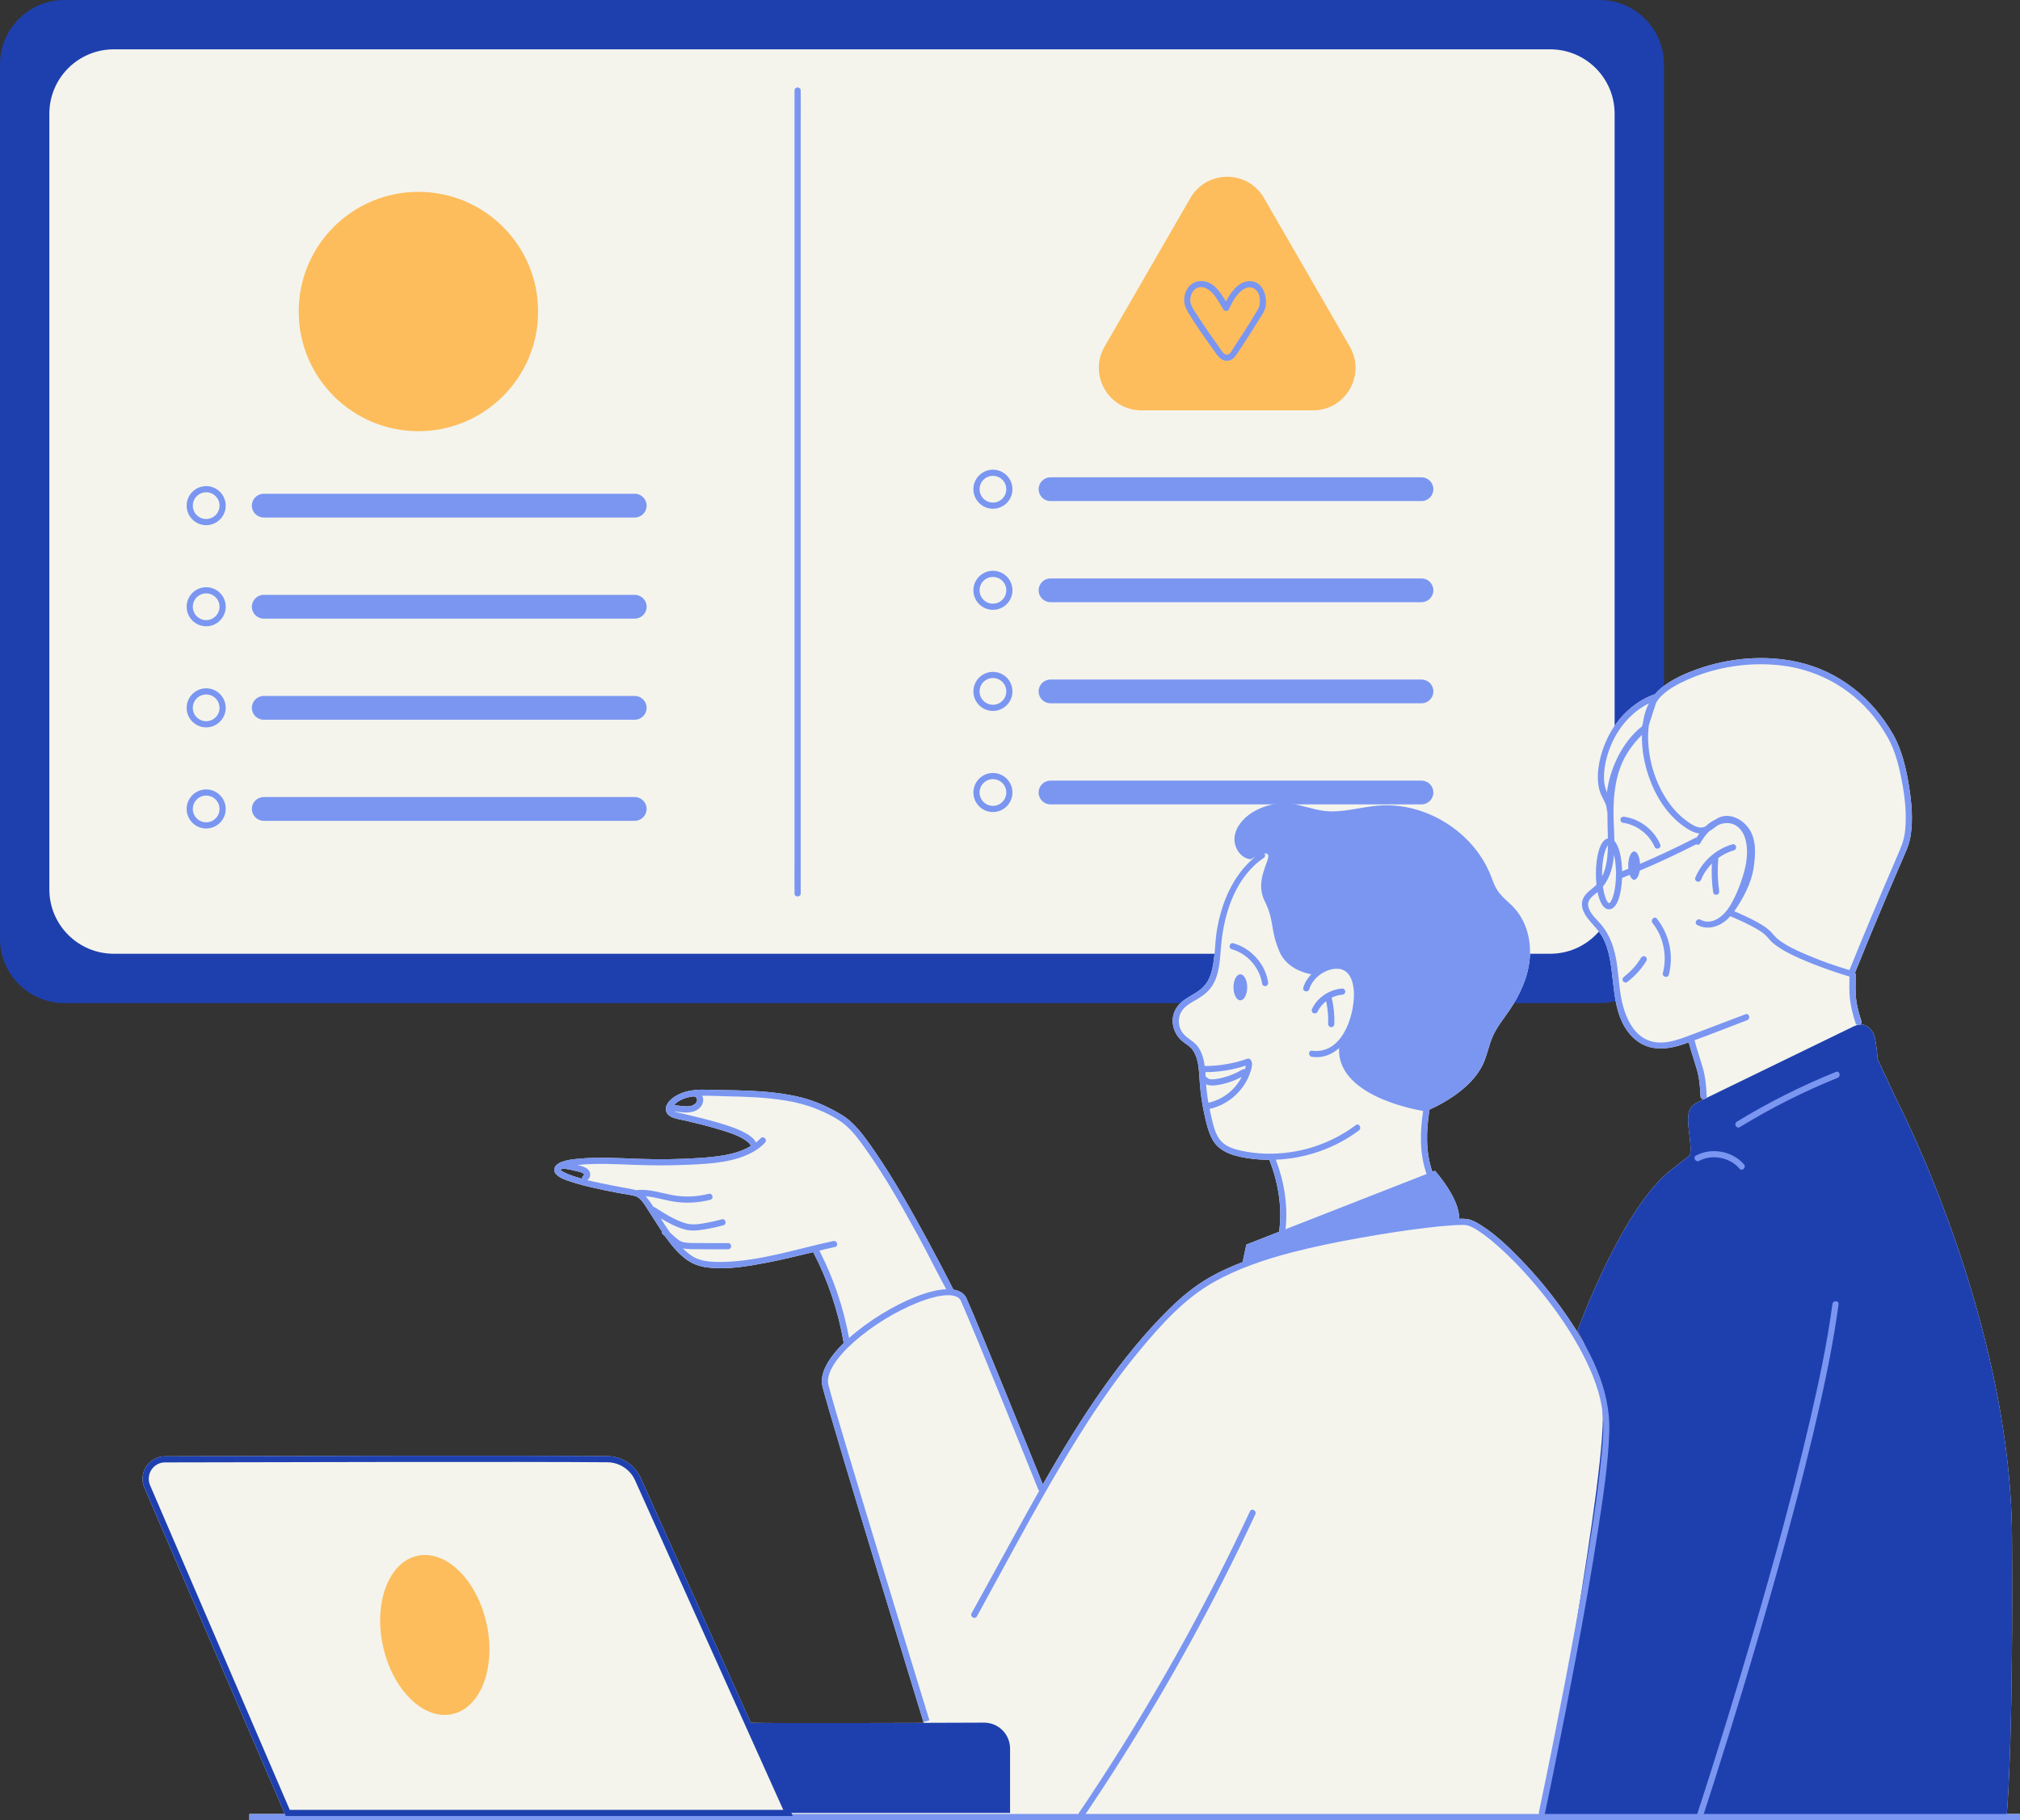 <svg xmlns="http://www.w3.org/2000/svg" xmlns:xlink="http://www.w3.org/1999/xlink" preserveAspectRatio="xMidYMid meet" version="1.0" viewBox="0.0 0.0 327.5 295.2" zoomAndPan="magnify" style="fill: rgb(122, 150, 241);" original_string_length="32163"><rect x="0.0" y="0.0" width="327.5" height="295.2" fill="#333333" stroke="none"/><g id="__id185_sb5zsaz3fr"><path d="M269.777,10.444v141.778c0,5.768-4.676,10.444-10.444,10.444H10.444C4.676,162.666,0,157.99,0,152.222V10.444 C0,4.676,4.676,0,10.444,0h248.889C265.101,0,269.777,4.676,269.777,10.444z" style="fill: rgb(30, 64, 175);"/></g><g id="__id186_sb5zsaz3fr"><path d="M261.777,18.444v125.778c0,5.768-4.676,10.444-10.444,10.444H18.444C12.676,154.666,8,149.99,8,144.222V18.444 C8,12.676,12.676,8,18.444,8h232.889C257.101,8,261.777,12.676,261.777,18.444z" style="fill: rgb(244, 244, 237);"/></g><g id="__id187_sb5zsaz3fr"><path d="M325.362,294.166c0.21-2.42,1.04-14.1,0.84-45.06c-0.22-35.33-18.66-70.66-18.66-70.66l-3.11-6.67 c0,0-0.26-3.11-0.61-4c-0.35-0.88-1.18-1.66-2.13-1.65c-0.01,0.01-0.02,0.01-0.04,0.01c0.14-0.11,0.21-0.28,0.15-0.49 c-0.38-1.21-0.75-2.44-0.88-3.71c-0.13-1.28-0.08-2.58-0.06-3.86c0-0.14-0.05-0.25-0.12-0.32c1.7-4.22,3.45-8.42,5.22-12.6 c0.8-1.87,1.59-3.74,2.4-5.6c0.56-1.3,1.17-2.54,1.39-3.94c0.43-2.69,0.18-5.48-0.25-8.15c-0.46-2.83-1.14-5.81-2.55-8.32 c-3.37-5.91-8.77-10.29-15.47-11.78c-5.36-1.2-11.12-0.68-16.28,1.14c-1.91,0.68-3.82,1.53-5.46,2.74 c-0.56,0.41-1.03,0.86-1.45,1.36c-0.05,0-0.11,0.01-0.17,0.03c-3.53,1.31-6.24,4.17-7.74,7.58c-0.78,1.78-1.29,3.72-1.33,5.67 c-0.02,1.03,0.13,2.06,0.54,3.01c0.38,0.86,0.92,1.53,0.93,2.51c0.01,0.09,0.04,0.16,0.09,0.23c-0.01,1.44,0.05,2.89,0.07,4.33 c-1.33,0.25-1.94,3.09-1.94,5.74c0,0.59,0.03,1.18,0.09,1.76c-0.76,0.8-1.86,1.33-2.23,2.42c-0.38,1.11,0.17,2.19,0.83,3.06 c0.73,0.97,1.65,1.78,2.28,2.84c0.67,1.14,1.04,2.42,1.29,3.7c0.85,4.38,0.36,9.81,4.07,13.04c2.33,2.03,5.32,1.7,8.05,0.75 c0.22-0.08,0.44-0.16,0.67-0.24c0.37,1.42,0.85,2.81,1.27,4.22c0.44,1.48,0.59,2.99,0.64,4.52c0.01,0.32,0.27,0.48,0.52,0.48 c-0.18,0.09-0.37,0.19-0.56,0.28c-0.52,0.25-1.06,0.52-1.43,0.96c-1.33,1.59,0.27,5.83-0.25,7.84l-2.97,2.32 c-8.06,6.17-15.25,26.12-15.25,26.12s0.43,0.69,1.03,2.02c-0.94-1.66-1.97-3.27-3.04-4.8c-2.19-3.15-4.64-6.12-7.31-8.87 c-1.96-2.01-4.07-4.04-6.48-5.53c-0.62-0.38-1.32-0.78-2.05-0.89c-0.02,0-0.05-0.01-0.07-0.01c-0.42-0.06-0.84-0.07-1.27-0.05 c0.11-3.32-3.93-7.79-3.93-7.79l-0.42,0.16c-1.12-3.25-1-6.72-0.45-10.08c1.79-0.8,6.6-3.24,8.57-7.16c0.76-1.52,1.01-3.25,1.71-4.8 c0.69-1.5,1.75-2.8,2.68-4.16c1.68-2.47,2.97-5.27,3.27-8.24c0.3-2.97-0.48-6.12-2.49-8.32c-0.93-1.01-2.08-1.81-2.81-2.97 c-0.43-0.7-0.69-1.5-0.99-2.27c-2.83-7.17-10.65-12.02-18.33-11.37c-2.9,0.25-5.78,1.2-8.67,0.86c-1.85-0.22-3.61-0.96-5.45-1.17 c-2.17-0.24-4.42,0.27-6.26,1.44c-1.41,0.89-2.64,2.28-2.84,3.94c-0.2,1.66,0.97,3.52,2.64,3.63c0,0,0.31-0.19,0.71-0.4 c-3.58,2.91-5.45,7.38-6.21,11.86c-0.41,2.45-0.24,5.09-1.09,7.44c-0.45,1.26-1.3,2.13-2.43,2.81c-1.02,0.62-2.12,1.16-2.86,2.13 c-1.42,1.85-0.84,4.48,0.97,5.81c0.54,0.4,1.09,0.74,1.49,1.29c0.39,0.54,0.62,1.18,0.77,1.83c0.29,1.27,0.29,2.59,0.4,3.89 c0.13,1.52,0.35,3.04,0.68,4.54c0.3,1.38,0.62,2.85,1.27,4.12c1.22,2.36,4.02,2.93,6.43,3.24c0.95,0.12,1.91,0.17,2.86,0.18 c0.01,0,0.01,0.01,0.01,0.02c1.44,3.67,2.12,7.71,1.58,11.64l-5.31,2.08l-0.61,2.84c-1.83,0.71-3.63,1.5-5.34,2.48 c-2.43,1.39-4.59,3.18-6.58,5.15c-3.9,3.84-7.36,8.13-10.53,12.58c-3.62,5.08-6.85,10.42-9.94,15.84 c-1.59-3.94-10.01-24.86-12.43-30.29c-0.39-0.72-1.11-1.14-2.08-1.3c-0.01-0.01-0.01-0.02-0.01-0.04c-1.36-2.7-2.77-5.38-4.21-8.03 c-2.64-4.86-5.35-9.71-8.47-14.27c-1.15-1.68-2.35-3.41-3.85-4.81c-1-0.94-2.25-1.62-3.47-2.24c-1.71-0.87-3.51-1.53-5.38-1.94 c-3.17-0.7-6.46-0.9-9.7-0.98c-1.72-0.04-3.44-0.06-5.16-0.1c-1.66-0.05-3.38,0.16-4.82,1.05c-0.79,0.49-1.79,1.41-1.48,2.46 c0.14,0.47,0.54,0.78,0.97,0.96c0.74,0.3,1.6,0.41,2.37,0.59c1.85,0.44,3.7,0.89,5.52,1.46c1.41,0.44,2.96,0.91,4.17,1.8 c0.26,0.18,0.62,0.47,0.68,0.81c-2.45,1.49-5.75,1.77-8.47,1.95c-3.17,0.21-6.33,0.25-9.51,0.14c-3.33-0.12-6.72-0.34-10.05-0.02 c-0.85,0.08-1.82,0.19-2.65,0.53c-0.15,0.01-0.29,0.07-0.38,0.19c-0.05,0.03-0.11,0.04-0.16,0.07c-0.63,0.41-0.9,1.11-0.34,1.71 c0.6,0.64,1.58,0.94,2.38,1.21c1.25,0.42,2.55,0.74,3.85,1.03c1.32,0.3,2.65,0.57,3.98,0.82c0.86,0.16,1.76,0.25,2.61,0.49 c0.93,0.26,1.58,1.47,2.07,2.22c0.77,1.17,1.49,2.37,2.27,3.53c-0.04,0.14-0.01,0.3,0.13,0.43c0.13,0.12,0.27,0.25,0.4,0.37 c0.95,1.33,1.99,2.62,3.29,3.62c1.06,0.81,2.19,1.22,3.5,1.39c3.18,0.42,6.5-0.17,9.62-0.76c2.55-0.49,5.07-1.1,7.59-1.72 c0.01,0.01,0.01,0.02,0.01,0.03c2.38,4.59,4.03,9.51,4.91,14.6c0.01,0.04,0.03,0.06,0.04,0.09c-2.48,2.44-4.01,5-3.46,7.11 c1.69,6.52,16.23,53.9,16.37,54.38v0.14c-10.79,0.04-24.44,0.07-27.99-0.02l-17.86-39.73c-0.95-2.11-3.06-3.49-5.37-3.51 c-12.4-0.12-54.3-0.03-71.74,0.02c-1.23,0-2.37,0.62-3.05,1.65c-0.67,1.03-0.79,2.32-0.3,3.45l22.77,52.91h-5.75v1h135.58h151.53v-1 H325.362z M112.852,178.836c-0.12,0.15-0.28,0.27-0.45,0.36c-0.46,0.25-1.01,0.23-1.51,0.19c-0.53-0.04-1.07-0.11-1.61-0.17 c0.69-0.86,2.01-1.27,3.12-1.42c0.03,0,0.06,0.02,0.09,0.02c0.16-0.01,0.24,0.02,0.36,0.15c0.09,0.1,0.16,0.26,0.16,0.39 C113.022,178.516,112.972,178.676,112.852,178.836z M94.692,190.516c0,0.01,0,0.01,0,0.01c0,0.01,0,0.03-0.01,0.04v0.01 c-0.01,0-0.01,0-0.01,0c-0.2,0.12-0.34,0.32-0.27,0.57c0,0.01,0,0.01,0,0.02c-0.82-0.23-1.64-0.49-2.43-0.81 c-0.32-0.14-0.71-0.33-0.97-0.52c-0.06-0.05-0.1-0.11-0.13-0.15c0.12-0.08,0.27-0.14,0.42-0.21c0.8,0.12,1.59,0.28,2.37,0.49 c0.32,0.09,0.74,0.16,0.95,0.38c0.01,0,0.08,0.07,0.06,0.05c0,0.01,0,0.02,0.01,0.03c0,0.01,0,0.01,0.01,0.02 C94.682,190.446,94.692,190.496,94.692,190.516z" style="fill: rgb(244, 244, 237);"/></g><g id="__id188_sb5zsaz3fr"><path d="M325.316,294.667l-75.333,0.222c0,0,11.111-58.889,9.778-66.889s-4-12.222-4-12.222s7.186-19.956,15.254-26.122 l2.968-2.323c0.52-2.01-1.084-6.247,0.251-7.838c0.372-0.443,0.909-0.709,1.429-0.962c8.183-3.978,16.366-7.956,24.549-11.934 c0.469-0.228,0.958-0.461,1.48-0.468c0.954-0.012,1.775,0.762,2.126,1.649s0.609,3.997,0.609,3.997l3.111,6.667 c0,0,18.444,35.333,18.667,70.667C326.427,284.444,325.316,294.667,325.316,294.667z" style="fill: rgb(30, 64, 175);"/></g><g id="__id189_sb5zsaz3fr"><path d="M281.132,137.887c-0.922,0.265-1.789,0.702-2.565,1.267c0.007,0.036,0.022,0.069,0.018,0.107 c-0.144,1.735-0.108,3.489,0.135,5.214c0.038,0.268-0.061,0.536-0.349,0.615c-0.236,0.065-0.577-0.081-0.615-0.349 c-0.22-1.559-0.29-3.128-0.213-4.698c-0.734,0.742-1.337,1.613-1.733,2.583c-0.103,0.251-0.329,0.428-0.615,0.35 c-0.238-0.065-0.451-0.365-0.349-0.615c1.069-2.616,3.295-4.654,6.019-5.438C281.487,136.744,281.749,137.709,281.132,137.887z M257.43,148.945c-0.663-0.87-1.207-1.947-0.83-3.055c0.374-1.096,1.474-1.628,2.235-2.424c-0.061-0.577-0.093-1.174-0.093-1.763 c0-2.649,0.61-5.484,1.939-5.735c-0.021-1.447-0.078-2.89-0.074-4.334c-0.042-0.065-0.076-0.139-0.088-0.228c0,0,0,0-0.001,0 c-0.011-0.983-0.549-1.647-0.924-2.513c-0.411-0.948-0.561-1.981-0.54-3.01c0.039-1.944,0.551-3.89,1.327-5.664 c1.495-3.418,4.21-6.271,7.736-7.582c0.064-0.024,0.122-0.028,0.177-0.027c0.415-0.499,0.891-0.958,1.448-1.367 c1.642-1.205,3.551-2.058,5.462-2.734c5.161-1.826,10.918-2.344,16.279-1.147c6.697,1.495,12.093,5.87,15.47,11.782 c1.407,2.517,2.086,5.497,2.544,8.318c0.433,2.672,0.684,5.461,0.255,8.151c-0.225,1.408-0.827,2.641-1.39,3.941 c-0.807,1.863-1.606,3.73-2.399,5.6c-1.774,4.186-3.524,8.383-5.226,12.598c0.072,0.079,0.123,0.182,0.121,0.32 c-0.018,1.287-0.069,2.585,0.064,3.868c0.131,1.264,0.499,2.495,0.876,3.704c0.193,0.617-0.773,0.878-0.964,0.266 c-0.398-1.272-0.756-2.553-0.903-3.881c-0.134-1.216-0.099-2.447-0.079-3.669c-0.927-0.272-1.847-0.571-2.761-0.883 c-1.749-0.597-3.482-1.249-5.173-1.998c-1.573-0.697-3.181-1.469-4.509-2.582c-0.473-0.397-0.797-0.915-1.254-1.322 c-0.672-0.599-1.506-1.038-2.298-1.455c-1.086-0.57-2.207-1.085-3.344-1.547c-0.062,0.072-0.119,0.151-0.183,0.221 c-1.292,1.408-3.377,2.149-5.153,1.211c-0.57-0.301-0.064-1.163,0.505-0.863c1.908,1.009,3.816-0.616,4.76-2.171 c0.955-1.573,1.68-3.366,2.202-5.126c0.53-1.784,0.841-3.769,0.382-5.604c-0.415-1.656-1.6-2.964-3.431-2.741 c-0.358,0.044-0.688,0.149-1.003,0.282c-0.1,0.062-0.2,0.127-0.3,0.2c-0.39,0.286-0.776,0.594-1.194,0.829 c-0.571,0.568-1.048,1.251-1.438,1.936c-0.157,0.275-0.444,0.291-0.659,0.172c-3.003,1.534-6.057,2.962-9.16,4.278 c-0.14,0.858-0.487,1.469-0.896,1.469c-0.291,0-0.549-0.315-0.726-0.802c-0.411,0.169-0.82,0.342-1.233,0.507 c-0.099,2.564-0.77,5.09-2.115,5.09c-0.93,0-1.537-1.208-1.857-2.8c-0.755,0.609-1.697,1.22-1.52,2.263 c0.193,1.133,1.253,2.046,1.975,2.869c1.621,1.847,2.324,4.118,2.677,6.512c0.342,2.321,0.389,4.692,1.032,6.96 c0.553,1.948,1.53,4.005,3.329,5.086c2.487,1.494,5.402,0.333,7.866-0.602c2.876-1.092,5.751-2.183,8.627-3.274 c0.603-0.229,0.862,0.738,0.266,0.964c-2.843,1.079-5.674,2.211-8.533,3.254c0.385,1.482,0.892,2.922,1.318,4.392 c0.444,1.528,0.598,3.105,0.653,4.691c0.023,0.645-0.978,0.642-1,0c-0.054-1.535-0.208-3.041-0.645-4.518 c-0.418-1.413-0.895-2.8-1.269-4.225c-0.225,0.08-0.448,0.165-0.673,0.243c-2.73,0.952-5.717,1.28-8.045-0.747 c-3.712-3.232-3.226-8.668-4.072-13.04c-0.25-1.289-0.623-2.568-1.293-3.706C259.086,150.728,258.167,149.913,257.43,148.945z M262.002,141.703c0-1.292-0.143-2.32-0.33-3.097c-0.152,1.903-0.618,3.708-1.794,5.175c0.243,1.751,0.75,2.68,0.994,2.68 C261.2,146.462,262.002,144.794,262.002,141.703z M275.509,135.162c-0.931-0.095-1.81-0.646-2.551-1.174 c-2.731-1.948-4.569-4.93-5.649-8.064c-0.735-2.133-1.154-4.454-1.103-6.742c-1.484,1.471-2.715,3.174-3.465,5.145 c-0.844,2.219-1.103,4.592-1.147,6.95c-0.029,1.573,0.12,3.331,0.144,5.09c0.807,0.858,1.211,2.904,1.258,4.928 c0.339-0.136,0.675-0.278,1.013-0.417c-0.016-0.164-0.025-0.333-0.025-0.508c0-1.268,0.431-2.296,0.963-2.296 c0.492,0,0.893,0.883,0.951,2.019c3.033-1.299,6.019-2.703,8.953-4.213c0.072-0.037,0.142-0.056,0.21-0.06 C275.2,135.596,275.35,135.378,275.509,135.162z M267.686,116.483c-0.119,0.372-0.239,0.743-0.36,1.115 c-0.098,0.784-0.134,1.57-0.116,2.312c0.082,3.321,1.081,6.683,2.851,9.495c0.872,1.384,1.964,2.662,3.287,3.634 c0.757,0.556,1.832,1.37,2.815,1.103c0.119-0.032,0.233-0.075,0.344-0.125c0.48-0.457,1.017-0.834,1.605-1.106 c0.189-0.13,0.382-0.249,0.59-0.338c1.757-0.76,3.685,0.231,4.753,1.665c1.343,1.805,1.18,4.234,0.885,6.339 c-0.369,2.631-1.672,5.022-3.158,7.205c1.212,0.503,2.411,1.049,3.56,1.679c0.767,0.42,1.556,0.876,2.198,1.477 c0.449,0.42,0.773,0.926,1.258,1.319c1.357,1.097,3.029,1.845,4.62,2.531c2.281,0.984,4.645,1.819,7.029,2.527 c0.533-1.317,1.07-2.633,1.612-3.946c1.259-3.054,2.533-6.101,3.824-9.142c0.798-1.88,1.603-3.757,2.416-5.631 c0.527-1.216,0.991-2.34,1.149-3.663c0.325-2.72,0.017-5.539-0.491-8.217c-0.456-2.401-1.063-4.917-2.265-7.067c0,0,0,0,0,0 c-0.463-0.811-0.959-1.603-1.499-2.365c-3.731-5.267-9.432-8.634-15.839-9.378c-5.086-0.591-10.467,0.219-15.148,2.308 c-1.541,0.687-3.142,1.52-4.338,2.735c-0.297,0.302-0.542,0.647-0.765,1.009C268.23,114.799,267.958,115.641,267.686,116.483z M262.074,123.201c0.941-2.019,2.358-4.029,4.141-5.416c0.043-0.133,0.086-0.266,0.129-0.399c0.051-0.36,0.11-0.719,0.188-1.074 c0.179-0.809,0.443-1.557,0.795-2.246c-2.825,1.406-4.979,3.968-6.176,6.875c-0.691,1.679-1.149,3.557-1.096,5.38 c0.023,0.78,0.187,1.483,0.474,2.168C260.749,126.642,261.33,124.798,262.074,123.201z M259.742,141.703 c0,0.145,0.01,0.271,0.013,0.41c0.759-1.523,0.918-3.344,0.932-5.036C260.312,137.509,259.742,139.091,259.742,141.703z M266.07,155.302c-0.38,0.628-0.761,1.146-1.24,1.678c-0.235,0.261-0.482,0.511-0.74,0.749c-0.136,0.125-0.274,0.248-0.416,0.366 c-0.135,0.114-0.269,0.22-0.376,0.301c-0.215,0.163-0.327,0.431-0.179,0.684c0.122,0.212,0.466,0.344,0.683,0.18 c1.253-0.947,2.317-2.108,3.131-3.453c0.14-0.231,0.051-0.549-0.179-0.684C266.517,154.984,266.21,155.071,266.07,155.302z M270.562,158.065c0.825-3.151,0.085-6.537-1.93-9.085c-0.399-0.505-1.102,0.207-0.707,0.707c1.786,2.259,2.4,5.334,1.673,8.112 C269.435,158.422,270.399,158.688,270.562,158.065z M263.348,132.452c-0.267-0.038-0.537,0.066-0.615,0.349 c-0.064,0.235,0.081,0.576,0.35,0.615c2.292,0.329,4.274,1.838,5.199,3.962c0.108,0.248,0.471,0.304,0.684,0.179 c0.256-0.15,0.288-0.436,0.179-0.684C268.132,134.548,265.859,132.813,263.348,132.452z M199.975,152.969 c-0.619-0.175-0.884,0.789-0.265,0.964c2.566,0.726,4.518,2.988,4.923,5.614c0.041,0.267,0.376,0.415,0.615,0.349 c0.285-0.078,0.391-0.347,0.349-0.615C205.141,156.322,202.847,153.781,199.975,152.969z M212.903,164.277 c0.22,0.128,0.567,0.065,0.685-0.179c0.33-0.684,0.825-1.274,1.416-1.741c0.264,1.222,0.376,2.465,0.328,3.716 c-0.01,0.27,0.237,0.5,0.5,0.5c0.279,0,0.49-0.229,0.5-0.5c0.055-1.441-0.092-2.886-0.426-4.288c0.531-0.26,1.105-0.431,1.701-0.477 c0.269-0.021,0.5-0.215,0.5-0.5c0-0.254-0.229-0.521-0.5-0.5c-2.059,0.159-3.978,1.415-4.883,3.285 C212.607,163.836,212.658,164.133,212.903,164.277z M201.094,157.999c-0.614,0-1.111,0.945-1.111,2.111 c0,1.166,0.497,2.111,1.111,2.111s1.111-0.945,1.111-2.111C202.205,158.944,201.708,157.999,201.094,157.999z M274.98,187.382 c-0.57,0.298-0.065,1.161,0.505,0.863c2.16-1.13,4.97-0.549,6.555,1.282c0.422,0.487,1.127-0.222,0.707-0.707 C280.862,186.643,277.518,186.054,274.98,187.382z M297.663,173.827c-5.574,2.249-10.954,4.946-16.081,8.084 c-0.547,0.335-0.046,1.2,0.505,0.863c5.051-3.091,10.349-5.767,15.842-7.983C298.518,174.553,298.261,173.586,297.663,173.827z M327.539,294.166v1H40.428v-1h134.421c0.013-0.05,0.028-0.101,0.063-0.153c2.313-3.42,4.568-6.878,6.761-10.376 c7.78-12.407,14.789-25.294,20.986-38.562c0.273-0.584,1.134-0.075,0.862,0.505c-1.747,3.74-3.557,7.451-5.432,11.129 c-6.587,12.921-13.97,25.433-22.08,37.457h73.524c-0.037-0.087-0.057-0.184-0.033-0.298c0.035-0.166,0.07-0.331,0.105-0.496 c0.735-3.49,1.447-6.984,2.148-10.48c1.251-6.245,2.46-12.498,3.603-18.763c1.211-6.634,2.363-13.282,3.31-19.959 c0.388-2.735,0.741-5.476,0.994-8.227c0.192-2.088,0.388-4.227,0.214-6.323c-0.301-3.61-1.725-7.097-3.396-10.273 c-1.831-3.48-4.08-6.743-6.555-9.794c-2.199-2.712-4.585-5.3-7.211-7.606c-0.932-0.819-1.899-1.609-2.939-2.288 c-0.633-0.414-1.3-0.843-2.036-0.979c-0.021-0.004-0.028-0.006-0.03-0.006c0,0.001-0.009,0.001-0.077-0.005 c-0.072-0.006-0.145-0.01-0.217-0.014c-0.176-0.009-0.351-0.01-0.527-0.009c-0.464,0.002-0.929,0.025-1.393,0.054 c-1.355,0.085-2.707,0.229-4.056,0.388c-3.674,0.435-7.333,1.009-10.974,1.662c-3.758,0.674-7.509,1.429-11.204,2.397 c-4.268,1.118-8.581,2.583-12.436,4.746c-4.812,2.701-8.629,6.981-12.116,11.184c-3.506,4.225-6.638,8.746-9.554,13.393 c-6.032,9.614-11.297,19.713-16.768,29.65c-0.311,0.565-1.174,0.06-0.866-0.501c1.432-2.601,2.864-5.201,4.296-7.802 c2.224-4.04,4.43-8.1,6.705-12.121l-0.112,0.045c-0.1-0.249-10.027-24.949-12.66-30.872c-0.665-1.216-3.258-1.097-6.915,0.351 c-7.345,2.903-15.487,9.658-14.517,13.402c1.684,6.501,16.221,53.865,16.367,54.343l-0.956,0.293 c-0.146-0.478-14.69-47.863-16.379-54.386c-0.546-2.109,0.985-4.666,3.465-7.101c-0.013-0.033-0.032-0.058-0.039-0.098 c-0.883-5.088-2.533-10.011-4.911-14.595c-0.005-0.01-0.004-0.02-0.009-0.03c-2.521,0.616-5.042,1.231-7.593,1.717 c-3.117,0.594-6.439,1.176-9.616,0.76c-1.31-0.172-2.446-0.584-3.501-1.39c-1.303-0.996-2.348-2.284-3.29-3.618 c-0.133-0.125-0.269-0.247-0.401-0.372c-0.141-0.133-0.167-0.287-0.135-0.429c-0.774-1.163-1.498-2.359-2.264-3.528 c-0.492-0.75-1.142-1.962-2.077-2.223c-0.842-0.235-1.747-0.329-2.606-0.492c-1.331-0.252-2.661-0.517-3.983-0.816 c-1.295-0.293-2.592-0.609-3.851-1.035c-0.796-0.269-1.777-0.571-2.371-1.205c-0.561-0.598-0.295-1.303,0.335-1.707 c0.05-0.032,0.109-0.049,0.161-0.078c0.09-0.116,0.228-0.173,0.379-0.183c0.826-0.347,1.796-0.45,2.651-0.532 c3.331-0.323,6.716-0.1,10.052,0.016c3.177,0.11,6.334,0.07,9.507-0.138c2.717-0.178,6.015-0.458,8.472-1.945 c-0.065-0.341-0.426-0.629-0.681-0.817c-1.207-0.89-2.759-1.358-4.172-1.798c-1.817-0.565-3.666-1.02-5.517-1.457 c-0.776-0.183-1.63-0.288-2.369-0.59c-0.437-0.179-0.834-0.492-0.972-0.963c-0.307-1.048,0.686-1.968,1.479-2.46 c1.439-0.893,3.161-1.096,4.819-1.051c1.721,0.046,3.444,0.057,5.165,0.099c3.238,0.079,6.522,0.281,9.694,0.982 c1.869,0.413,3.674,1.072,5.38,1.941c1.22,0.621,2.47,1.298,3.476,2.241c1.493,1.399,2.697,3.131,3.847,4.81 c3.122,4.56,5.833,9.409,8.464,14.264c1.441,2.659,2.857,5.334,4.21,8.038c0.007,0.014,0.005,0.026,0.011,0.04 c0.979,0.156,1.695,0.58,2.086,1.298c2.416,5.432,10.843,26.345,12.431,30.294c3.09-5.422,6.321-10.76,9.94-15.846 c3.168-4.453,6.627-8.742,10.522-12.582c1.992-1.964,4.151-3.757,6.585-5.148c1.707-0.975,3.508-1.77,5.339-2.482l0.614-2.835 l5.308-2.079c0.543-3.937-0.138-7.968-1.583-11.646c-0.003-0.007-0.001-0.012-0.003-0.018c-0.959-0.004-1.917-0.059-2.87-0.182 c-2.409-0.309-5.204-0.871-6.422-3.232c-0.655-1.269-0.972-2.739-1.274-4.124c-0.326-1.496-0.552-3.015-0.682-4.541 c-0.11-1.296-0.103-2.616-0.398-3.889c-0.15-0.647-0.376-1.288-0.769-1.831c-0.399-0.551-0.955-0.889-1.494-1.285 c-1.809-1.331-2.382-3.966-0.964-5.814c0.742-0.965,1.839-1.507,2.857-2.125c1.13-0.687,1.976-1.551,2.433-2.813 c0.852-2.352,0.675-4.994,1.088-7.441c0.757-4.484,2.633-8.951,6.209-11.859c-0.404,0.208-0.705,0.395-0.705,0.395 c-1.671-0.107-2.841-1.964-2.644-3.627c0.197-1.663,1.426-3.046,2.841-3.942c1.843-1.166,4.088-1.682,6.255-1.436 c1.849,0.21,3.606,0.949,5.454,1.167c2.893,0.342,5.768-0.608,8.671-0.856c7.675-0.656,15.5,4.196,18.325,11.362 c0.305,0.771,0.559,1.571,0.998,2.274c0.722,1.156,1.881,1.96,2.801,2.966c2.014,2.203,2.795,5.357,2.496,8.327 c-0.299,2.97-1.589,5.77-3.272,8.236c-0.931,1.365-1.993,2.658-2.674,4.163c-0.701,1.55-0.957,3.278-1.718,4.799 c-1.962,3.919-6.78,6.362-8.563,7.158c-0.551,3.363-0.673,6.831,0.448,10.086l0.422-0.165c0,0,4.036,4.467,3.929,7.789 c0.449-0.014,0.897-0.005,1.335,0.062c0.735,0.114,1.429,0.508,2.054,0.894c2.407,1.484,4.515,3.514,6.477,5.529 c2.674,2.746,5.124,5.721,7.314,8.866c3.903,5.603,7.38,12.13,7.158,19.138c-0.17,5.356-1.018,10.712-1.829,16 c-1.054,6.874-2.277,13.723-3.557,20.558c-1.116,5.956-2.283,11.902-3.49,17.84c-0.515,2.536-1.034,5.071-1.572,7.603 c-0.003,0.013-0.011,0.02-0.014,0.032h24.72c0.184-0.659,0.433-1.312,0.642-1.96c0.52-1.611,1.035-3.224,1.546-4.838 c1.644-5.19,3.248-10.392,4.814-15.605c2.033-6.767,4.002-13.554,5.878-20.366c1.951-7.084,3.808-14.195,5.464-21.354 c1.418-6.13,2.736-12.309,3.569-18.55c0.084-0.63,1.085-0.636,1,0.002c-0.09,0.673-0.184,1.345-0.285,2.016 c-0.965,6.434-2.362,12.803-3.867,19.129c-1.715,7.208-3.615,14.372-5.606,21.508c-1.866,6.691-3.818,13.358-5.83,20.007 c-1.501,4.96-3.036,9.91-4.607,14.848c-0.549,1.723-1.102,3.445-1.664,5.163H327.539z M109.284,179.217 c0.537,0.063,1.074,0.132,1.612,0.173c0.499,0.038,1.049,0.053,1.503-0.19c0.173-0.093,0.336-0.211,0.453-0.368 c0.115-0.155,0.172-0.32,0.164-0.476c-0.007-0.126-0.073-0.288-0.166-0.393c-0.117-0.131-0.194-0.16-0.353-0.152 c-0.034,0.002-0.064-0.012-0.097-0.018C111.297,177.949,109.976,178.357,109.284,179.217z M94.686,190.567 c0.004-0.014,0.008-0.029,0.011-0.043c-0.001-0.004-0.001-0.002-0.002-0.011c-0.001-0.017-0.01-0.067-0.008-0.063 c-0.002-0.009-0.005-0.018-0.008-0.027c-0.004-0.003-0.019-0.035-0.009-0.024c0.018,0.019-0.045-0.048-0.054-0.057 c-0.218-0.214-0.631-0.286-0.951-0.372c-0.783-0.21-1.578-0.37-2.379-0.494c-0.149,0.066-0.291,0.135-0.415,0.212 c0.032,0.042,0.071,0.098,0.134,0.147c0.251,0.195,0.643,0.381,0.97,0.518c0.783,0.327,1.601,0.581,2.429,0.812 c-0.001-0.005-0.005-0.008-0.007-0.013c-0.07-0.253,0.072-0.466,0.284-0.578C94.684,190.571,94.685,190.569,94.686,190.567z M94.747,190.536c-0.022,0.003-0.04,0.012-0.055,0.028c-0.027,0.024-0.023,0.018,0.013-0.016c-0.006,0.007-0.012,0.015-0.018,0.022 c0,0,0,0,0,0C94.708,190.56,94.725,190.545,94.747,190.536z M153.41,209.073c-1.575-2.891-3.022-5.856-4.605-8.745 c-2.561-4.674-5.197-9.353-8.267-13.716c-1.052-1.495-2.165-3.077-3.584-4.252c-1.276-1.056-2.935-1.848-4.462-2.479 c-1.611-0.666-3.299-1.111-5.017-1.393c-3.195-0.525-6.41-0.649-9.641-0.707c-1.317-0.024-2.671-0.12-4-0.087 c0.039,0.079,0.087,0.154,0.113,0.238c0.201,0.649-0.072,1.351-0.567,1.791c-1.12,0.994-2.727,0.671-4.101,0.494 c0.195,0.1,0.429,0.152,0.628,0.199c0.425,0.099,0.85,0.197,1.275,0.297c1.796,0.422,3.591,0.856,5.36,1.38 c1.483,0.44,3.003,0.922,4.361,1.676c0.648,0.36,1.334,0.832,1.656,1.504c0.268-0.215,0.535-0.433,0.771-0.69 c0.436-0.475,1.142,0.234,0.707,0.707c-0.52,0.566-1.132,1.042-1.797,1.427c-3.057,1.771-6.898,1.99-10.344,2.154 c-3.013,0.143-5.993,0.138-9.007,0.032c-3.058-0.108-6.192-0.31-9.247,0.022c0.321,0.078,0.639,0.163,0.944,0.277 c0.492,0.184,0.983,0.509,1.083,1.064c0.082,0.458-0.088,0.872-0.455,1.114c1.388,0.345,2.8,0.616,4.176,0.887 c1.052,0.208,2.108,0.401,3.162,0.599c0.23,0.043,0.439,0.096,0.639,0.158c0.044-0.017,0.086-0.037,0.139-0.042 c1.909-0.177,3.728,0.446,5.577,0.807c1.99,0.388,4.031,0.309,5.993-0.194c0.625-0.161,0.889,0.804,0.266,0.964 c-1.928,0.495-3.921,0.605-5.89,0.305c-1.55-0.236-3.058-0.749-4.613-0.877c0.486,0.537,0.907,1.134,1.303,1.748 c0.076,0.004,0.154,0.022,0.235,0.075c1.546,1.001,3.24,2.074,5.02,2.584c1.107,0.317,2.35,0.088,3.458-0.119 c0.784-0.146,1.567-0.322,2.335-0.539c0.622-0.176,0.884,0.789,0.266,0.964c-0.835,0.236-1.687,0.426-2.541,0.577 c-1.19,0.211-2.49,0.425-3.681,0.11c-1.371-0.363-2.698-1.061-3.947-1.82c0.486,0.777,0.981,1.549,1.507,2.3 c0.455,0.43,0.917,0.86,1.416,1.229c0.585,0.432,1.432,0.463,2.137,0.476c1.959,0.035,3.92,0.012,5.879,0.018 c0.645,0.002,0.644,1.002,0,1c-1.968-0.006-3.938,0.02-5.905-0.018c-0.466-0.009-0.965-0.039-1.442-0.14 c0.723,0.739,1.547,1.406,2.497,1.747c1.194,0.428,2.503,0.485,3.759,0.468c6.186-0.086,12.154-2.114,18.149-3.394 c0.629-0.134,0.895,0.83,0.262,0.962c-0.548,0.116-1.093,0.245-1.637,0.376c-0.297,0.072-0.593,0.144-0.89,0.217 c2.287,4.464,3.913,9.24,4.813,14.174c3.077-2.764,7.25-5.285,10.81-6.692C150.426,209.515,152.08,209.122,153.41,209.073z M195.475,174.621c0.088,0.017,0.176,0.054,0.254,0.141c0.273,0.301,0.697,0.287,1.074,0.256c0.527-0.043,1.055-0.156,1.567-0.288 c1.075-0.278,2.091-0.714,3.04-1.288c0.15-0.091,0.293-0.089,0.416-0.038c0.067-0.182,0.133-0.395,0.16-0.595 c-2.118,0.692-4.333,1.049-6.561,1.061C195.444,174.12,195.46,174.37,195.475,174.621z M195.916,178.832 c1.484-0.336,2.841-1.076,3.917-2.157c0.588-0.591,1.082-1.263,1.467-2.003c0.006-0.011,0.009-0.023,0.015-0.034 c-0.946,0.505-1.956,0.896-3.001,1.135c-0.822,0.188-1.944,0.444-2.769,0.061c0.019,0.296,0.041,0.587,0.071,0.872 C195.69,177.418,195.793,178.127,195.916,178.832z M231.296,190.383c-0.005-0.011-0.013-0.017-0.017-0.029 c-1.148-3.282-1.069-6.785-0.547-10.19c-2.221-0.381-13.95-2.75-13.638-10.193c-1.164,1.042-2.623,1.653-4.38,1.418 c-0.63-0.084-0.636-1.085,0-1c4.831,0.645,6.849-5.518,6.8-9.294c-0.022-1.65-0.589-3.899-2.596-3.995 c-1.982-0.095-4.091,1.442-4.653,3.322c-0.185,0.616-1.149,0.352-0.964-0.266c0.247-0.825,0.708-1.552,1.297-2.163 c-1.214-0.217-4.058-1.009-5.209-3.772c-1.481-3.555-0.74-4.889-2.37-8.148c-1.629-3.259,0.889-6.518,0.593-7.407 c-0.077-0.231-0.304-0.294-0.596-0.264c0.138,0.217,0.141,0.535-0.132,0.72c-4.511,3.093-6.373,8.734-6.885,13.953 c-0.221,2.246-0.195,4.712-1.414,6.702c-0.603,0.985-1.481,1.659-2.459,2.241c-0.98,0.583-2.139,1.131-2.681,2.196 c-0.496,0.976-0.41,2.232,0.19,3.144c0.662,1.006,1.908,1.42,2.61,2.422c0.639,0.912,0.922,1.982,1.073,3.093 c2.361-0.003,4.692-0.396,6.92-1.186c0.217-0.077,0.446,0.057,0.565,0.23c0.322,0.469,0.174,1.048,0.035,1.555 c-0.124,0.454-0.292,0.895-0.487,1.323c-0.395,0.864-0.944,1.66-1.589,2.357c-1.232,1.33-2.87,2.29-4.645,2.673 c0.093,0.458,0.179,0.917,0.291,1.371c0.321,1.304,0.625,2.841,1.566,3.858c0.848,0.916,2.107,1.302,3.29,1.559 c1.282,0.279,2.59,0.429,3.901,0.47c5.244,0.163,10.458-1.483,14.654-4.63c0.516-0.387,1.014,0.481,0.505,0.863 c-3.876,2.908-8.645,4.558-13.477,4.75c1.372,3.585,1.987,7.454,1.578,11.275L231.296,190.383z" style="fill: inherit;"/></g><g id="__id190_sb5zsaz3fr"><path d="M163.761,283.566c0-2.334-1.897-4.223-4.231-4.212c-9.682,0.045-32.984,0.138-37.796,0.021l-17.864-39.731 c-0.95-2.111-3.058-3.489-5.37-3.512c-12.398-0.116-54.3-0.024-71.739,0.021c-1.231,0.003-2.369,0.619-3.045,1.648 c-0.676,1.03-0.79,2.322-0.302,3.454l22.907,53.243h82.213L128.31,294h35.451V283.566z M46.979,293.499l-22.646-52.638 c-0.354-0.823-0.272-1.762,0.219-2.511c0.498-0.759,1.304-1.195,2.212-1.197c17.437-0.046,59.333-0.137,71.727-0.021 c1.924,0.019,3.678,1.165,4.468,2.922l24.03,53.445H46.979z" style="fill: rgb(30, 64, 175);"/></g><g id="__id191_sb5zsaz3fr"><path d="M78.885,263.281c1.567,7.09-0.919,13.668-5.553,14.692c-4.634,1.024-9.661-3.893-11.228-10.983 c-1.567-7.09,0.919-13.668,5.553-14.692C72.292,251.273,77.318,256.191,78.885,263.281z M67.835,31.111 c-10.718,0-19.407,8.689-19.407,19.407s8.689,19.407,19.407,19.407s19.407-8.689,19.407-19.407S78.553,31.111,67.835,31.111z" style="fill: rgb(253, 189, 92);"/></g><g id="__id192_sb5zsaz3fr"><path d="M73.769,48.852c-1.343-0.456-4.138-1.405-4.153-7.096c-0.003-0.982-0.833-1.812-1.814-1.812 c-0.977,0-1.756,0.768-1.813,1.786c-0.111,1.953-0.723,3.894-1.217,5.179c-0.41,1.066-1.41,1.415-2.378,1.753 c-1.03,0.36-2.197,0.768-2.132,2.148c0.059,1.244,1.121,1.705,2.058,2.112c1.049,0.456,2.135,0.927,2.471,2.395l0.17,0.734 c0.34,1.455,0.692,2.958,0.75,4.443c0.041,1.018,0.806,1.798,1.782,1.816c0.01,0,0.019,0,0.029,0c0.947,0,1.758-0.784,1.814-1.762 c0.38-6.609,2.344-7.001,3.778-7.288c0.343-0.069,0.667-0.133,0.952-0.271c0.848-0.408,1.38-1.29,1.325-2.193 C75.338,49.904,74.731,49.178,73.769,48.852z M73.634,52.086c-0.171,0.083-0.423,0.133-0.714,0.191 c-2.103,0.42-4.188,1.4-4.581,8.211c-0.025,0.44-0.406,0.82-0.817,0.82c-0.003,0-0.007,0-0.011,0 c-0.503-0.009-0.784-0.437-0.8-0.855c-0.062-1.58-0.425-3.131-0.775-4.631l-0.169-0.729c-0.449-1.961-1.951-2.613-3.048-3.089 c-0.938-0.407-1.429-0.647-1.457-1.242c-0.028-0.581,0.379-0.778,1.462-1.157c1.072-0.375,2.406-0.84,2.982-2.338 c0.52-1.352,1.163-3.399,1.281-5.481c0.023-0.418,0.311-0.842,0.815-0.842c0.425,0,0.813,0.389,0.814,0.815 c0.016,5.678,2.59,7.279,4.832,8.041c0.581,0.197,0.917,0.572,0.946,1.057C74.425,51.358,74.12,51.853,73.634,52.086z M212.88,66.545h-13.916h-13.916c-5.303,0-8.617-5.741-5.966-10.333l6.958-12.051l6.958-12.051c2.652-4.593,9.28-4.593,11.932,0 l6.958,12.051l6.958,12.051C221.498,60.805,218.183,66.545,212.88,66.545z M73.256,262.74c-0.722-0.192-2.223-0.594-3.197-4.964 c-0.184-0.826-0.851-1.387-1.483-1.247c-0.635,0.141-0.98,0.871-0.822,1.738c0.278,1.526,0.301,3.098,0.271,4.147 c-0.023,0.823-0.396,1.143-0.828,1.513c-0.47,0.402-1.056,0.904-0.784,1.978c0.245,0.965,0.928,1.229,1.477,1.44 c0.598,0.231,1.162,0.449,1.573,1.521l0.208,0.537c0.422,1.09,0.858,2.217,1.143,3.366c0.192,0.769,0.711,1.274,1.277,1.274 c0.061,0,0.122-0.006,0.184-0.019c0.63-0.123,1.003-0.881,0.848-1.726c-0.925-5.091-0.008-5.609,0.54-5.919 c0.177-0.101,0.359-0.203,0.511-0.378c0.408-0.466,0.536-1.262,0.317-1.98C74.289,263.364,73.839,262.896,73.256,262.74z M73.419,265.347c-0.04,0.046-0.142,0.104-0.25,0.164c-1.098,0.621-2.003,1.622-1.031,6.97c0.057,0.312-0.039,0.539-0.042,0.564 c-0.057-0.014-0.229-0.181-0.312-0.516c-0.3-1.21-0.748-2.367-1.181-3.485l-0.206-0.534c-0.569-1.487-1.48-1.84-2.146-2.097 c-0.533-0.206-0.754-0.308-0.867-0.754c-0.115-0.451,0.011-0.584,0.465-0.973c0.481-0.412,1.141-0.977,1.177-2.242 c0.031-1.098,0.007-2.744-0.287-4.356c-0.061-0.332,0.023-0.553,0.026-0.58c0.063,0.013,0.25,0.177,0.319,0.485 c0.974,4.373,2.525,5.343,3.915,5.714c0.331,0.088,0.477,0.418,0.535,0.607C73.648,264.696,73.6,265.14,73.419,265.347z" style="fill: rgb(253, 189, 92);"/></g><g id="__id193_sb5zsaz3fr"><path d="M196.739,56.738c0.63,0.889,1.291,2.049,2.578,1.712c0.588-0.154,0.912-0.583,1.233-1.064 c0.363-0.544,0.724-1.09,1.082-1.637c0.799-1.219,1.591-2.444,2.344-3.692c0.422-0.701,1.114-1.589,1.239-2.423 c0.003-0.023-0.004-0.042-0.003-0.064c0.005-0.024,0.018-0.042,0.02-0.068c0.158-1.777-0.61-4.006-2.756-3.907 c-1.701,0.078-2.921,1.794-3.724,3.291c-0.948-1.641-2.194-3.466-4.253-3.3c-1.401,0.113-2.311,1.288-2.476,2.618 c-0.116,0.933,0.123,1.607,0.579,2.386C193.845,52.719,195.315,54.729,196.739,56.738z M193.654,46.972 c1.16-1.028,2.618,0.041,3.325,1.039c0.495,0.699,0.944,1.435,1.367,2.18c0.175,0.308,0.699,0.344,0.863,0 c0.604-1.259,1.573-3.198,3.052-3.56c0.487-0.119,1.014,0.044,1.375,0.385c0.638,0.602,0.669,1.571,0.604,2.391 c-0.096,0.539-0.506,1.092-0.773,1.55c-0.515,0.885-1.061,1.751-1.612,2.614c-0.583,0.911-1.175,1.816-1.773,2.718 c-0.235,0.354-0.488,0.948-0.879,1.145c-0.604,0.304-0.973-0.318-1.266-0.731c-1.224-1.72-2.442-3.448-3.594-5.217 c-0.422-0.648-0.899-1.311-1.214-2.021C192.81,48.747,193.007,47.546,193.654,46.972z M33.428,78.832 c-1.746,0-3.167,1.421-3.167,3.167s1.421,3.167,3.167,3.167s3.167-1.421,3.167-3.167S35.174,78.832,33.428,78.832z M33.428,84.166 c-1.195,0-2.167-0.972-2.167-2.167s0.972-2.167,2.167-2.167s2.167,0.972,2.167,2.167S34.623,84.166,33.428,84.166z M104.835,81.999 c0,1.064-0.862,1.926-1.926,1.926H42.761c-1.064,0-1.926-0.862-1.926-1.926c0-1.064,0.862-1.926,1.926-1.926h60.148 C103.973,80.073,104.835,80.935,104.835,81.999z M33.428,95.227c-1.746,0-3.167,1.421-3.167,3.167s1.421,3.167,3.167,3.167 s3.167-1.421,3.167-3.167S35.174,95.227,33.428,95.227z M33.428,100.561c-1.195,0-2.167-0.972-2.167-2.167s0.972-2.167,2.167-2.167 s2.167,0.972,2.167,2.167S34.623,100.561,33.428,100.561z M104.835,98.394c0,1.064-0.862,1.926-1.926,1.926H42.761 c-1.064,0-1.926-0.862-1.926-1.926c0-1.064,0.862-1.926,1.926-1.926h60.148C103.973,96.468,104.835,97.33,104.835,98.394z M33.428,111.622c-1.746,0-3.167,1.421-3.167,3.167s1.421,3.167,3.167,3.167s3.167-1.421,3.167-3.167S35.174,111.622,33.428,111.622 z M33.428,116.956c-1.195,0-2.167-0.972-2.167-2.167s0.972-2.167,2.167-2.167s2.167,0.972,2.167,2.167 S34.623,116.956,33.428,116.956z M104.835,114.789c0,1.064-0.862,1.926-1.926,1.926H42.761c-1.064,0-1.926-0.862-1.926-1.926 c0-1.064,0.862-1.926,1.926-1.926h60.148C103.973,112.863,104.835,113.725,104.835,114.789z M33.428,128.018 c-1.746,0-3.167,1.421-3.167,3.167s1.421,3.167,3.167,3.167s3.167-1.421,3.167-3.167S35.174,128.018,33.428,128.018z M33.428,133.352c-1.195,0-2.167-0.972-2.167-2.167s0.972-2.167,2.167-2.167s2.167,0.972,2.167,2.167S34.623,133.352,33.428,133.352 z M104.835,131.184c0,1.064-0.862,1.926-1.926,1.926H42.761c-1.064,0-1.926-0.862-1.926-1.926c0-1.064,0.862-1.926,1.926-1.926 h60.148C103.973,129.258,104.835,130.12,104.835,131.184z M160.983,76.166c-1.746,0-3.167,1.421-3.167,3.167 s1.421,3.167,3.167,3.167s3.167-1.421,3.167-3.167S162.729,76.166,160.983,76.166z M160.983,81.5c-1.195,0-2.167-0.972-2.167-2.167 s0.972-2.167,2.167-2.167s2.167,0.972,2.167,2.167S162.178,81.5,160.983,81.5z M168.391,79.333c0-1.064,0.862-1.926,1.926-1.926 h60.148c1.064,0,1.926,0.862,1.926,1.926c0,1.063-0.863,1.926-1.926,1.926h-60.148C169.253,81.259,168.391,80.397,168.391,79.333z M160.983,92.561c-1.746,0-3.167,1.421-3.167,3.167s1.421,3.167,3.167,3.167s3.167-1.421,3.167-3.167S162.729,92.561,160.983,92.561 z M160.983,97.895c-1.195,0-2.167-0.972-2.167-2.167s0.972-2.167,2.167-2.167s2.167,0.972,2.167,2.167 S162.178,97.895,160.983,97.895z M232.391,95.728c0,1.063-0.863,1.926-1.926,1.926h-60.148c-1.064,0-1.926-0.862-1.926-1.926 c0-1.064,0.862-1.926,1.926-1.926h60.148C231.529,93.802,232.391,94.664,232.391,95.728z M160.983,108.956 c-1.746,0-3.167,1.421-3.167,3.167s1.421,3.167,3.167,3.167s3.167-1.421,3.167-3.167S162.729,108.956,160.983,108.956z M160.983,114.29c-1.195,0-2.167-0.972-2.167-2.167s0.972-2.167,2.167-2.167s2.167,0.972,2.167,2.167S162.178,114.29,160.983,114.29 z M232.391,112.123c0,1.063-0.863,1.926-1.926,1.926h-60.148c-1.064,0-1.926-0.862-1.926-1.926c0-1.064,0.862-1.926,1.926-1.926 h60.148C231.529,110.197,232.391,111.059,232.391,112.123z M160.983,125.351c-1.746,0-3.167,1.421-3.167,3.167 s1.421,3.167,3.167,3.167s3.167-1.421,3.167-3.167S162.729,125.351,160.983,125.351z M160.983,130.685 c-1.195,0-2.167-0.972-2.167-2.167s0.972-2.167,2.167-2.167s2.167,0.972,2.167,2.167S162.178,130.685,160.983,130.685z M232.391,128.518c0,1.064-0.863,1.926-1.926,1.926h-60.148c-1.064,0-1.926-0.862-1.926-1.926c0-1.064,0.862-1.926,1.926-1.926 h60.148C231.529,126.592,232.391,127.454,232.391,128.518z M129.816,14.887c0.031,1.687,0,3.378,0,5.065c0,3.572,0,7.143,0,10.715 c0,4.968,0,9.936,0,14.904c0,5.858,0,11.715,0,17.573c0,6.326,0,12.651,0,18.977c0,6.225,0,12.449,0,18.673 c0,5.703,0,11.405,0,17.108c0,4.674,0,9.348,0,14.022c0,3.153,0,6.305,0,9.458c0,1.169,0,2.338,0,3.507c0,0.645-1,0.643-1,0 c0-0.073,0.001-0.147,0-0.221c-0.031-1.687,0-3.378,0-5.065c0-3.572,0-7.143,0-10.715c0-4.968,0-9.936,0-14.904 c0-5.858,0-11.715,0-17.573c0-6.326,0-12.651,0-18.977c0-6.225,0-12.449,0-18.673c0-5.703,0-11.405,0-17.108 c0-4.674,0-9.348,0-14.022c0-3.153,0-6.305,0-9.458c0-1.169,0-2.338,0-3.507c0-0.645,1-0.643,1,0 C129.816,14.739,129.815,14.813,129.816,14.887z" style="fill: inherit;"/></g></svg>